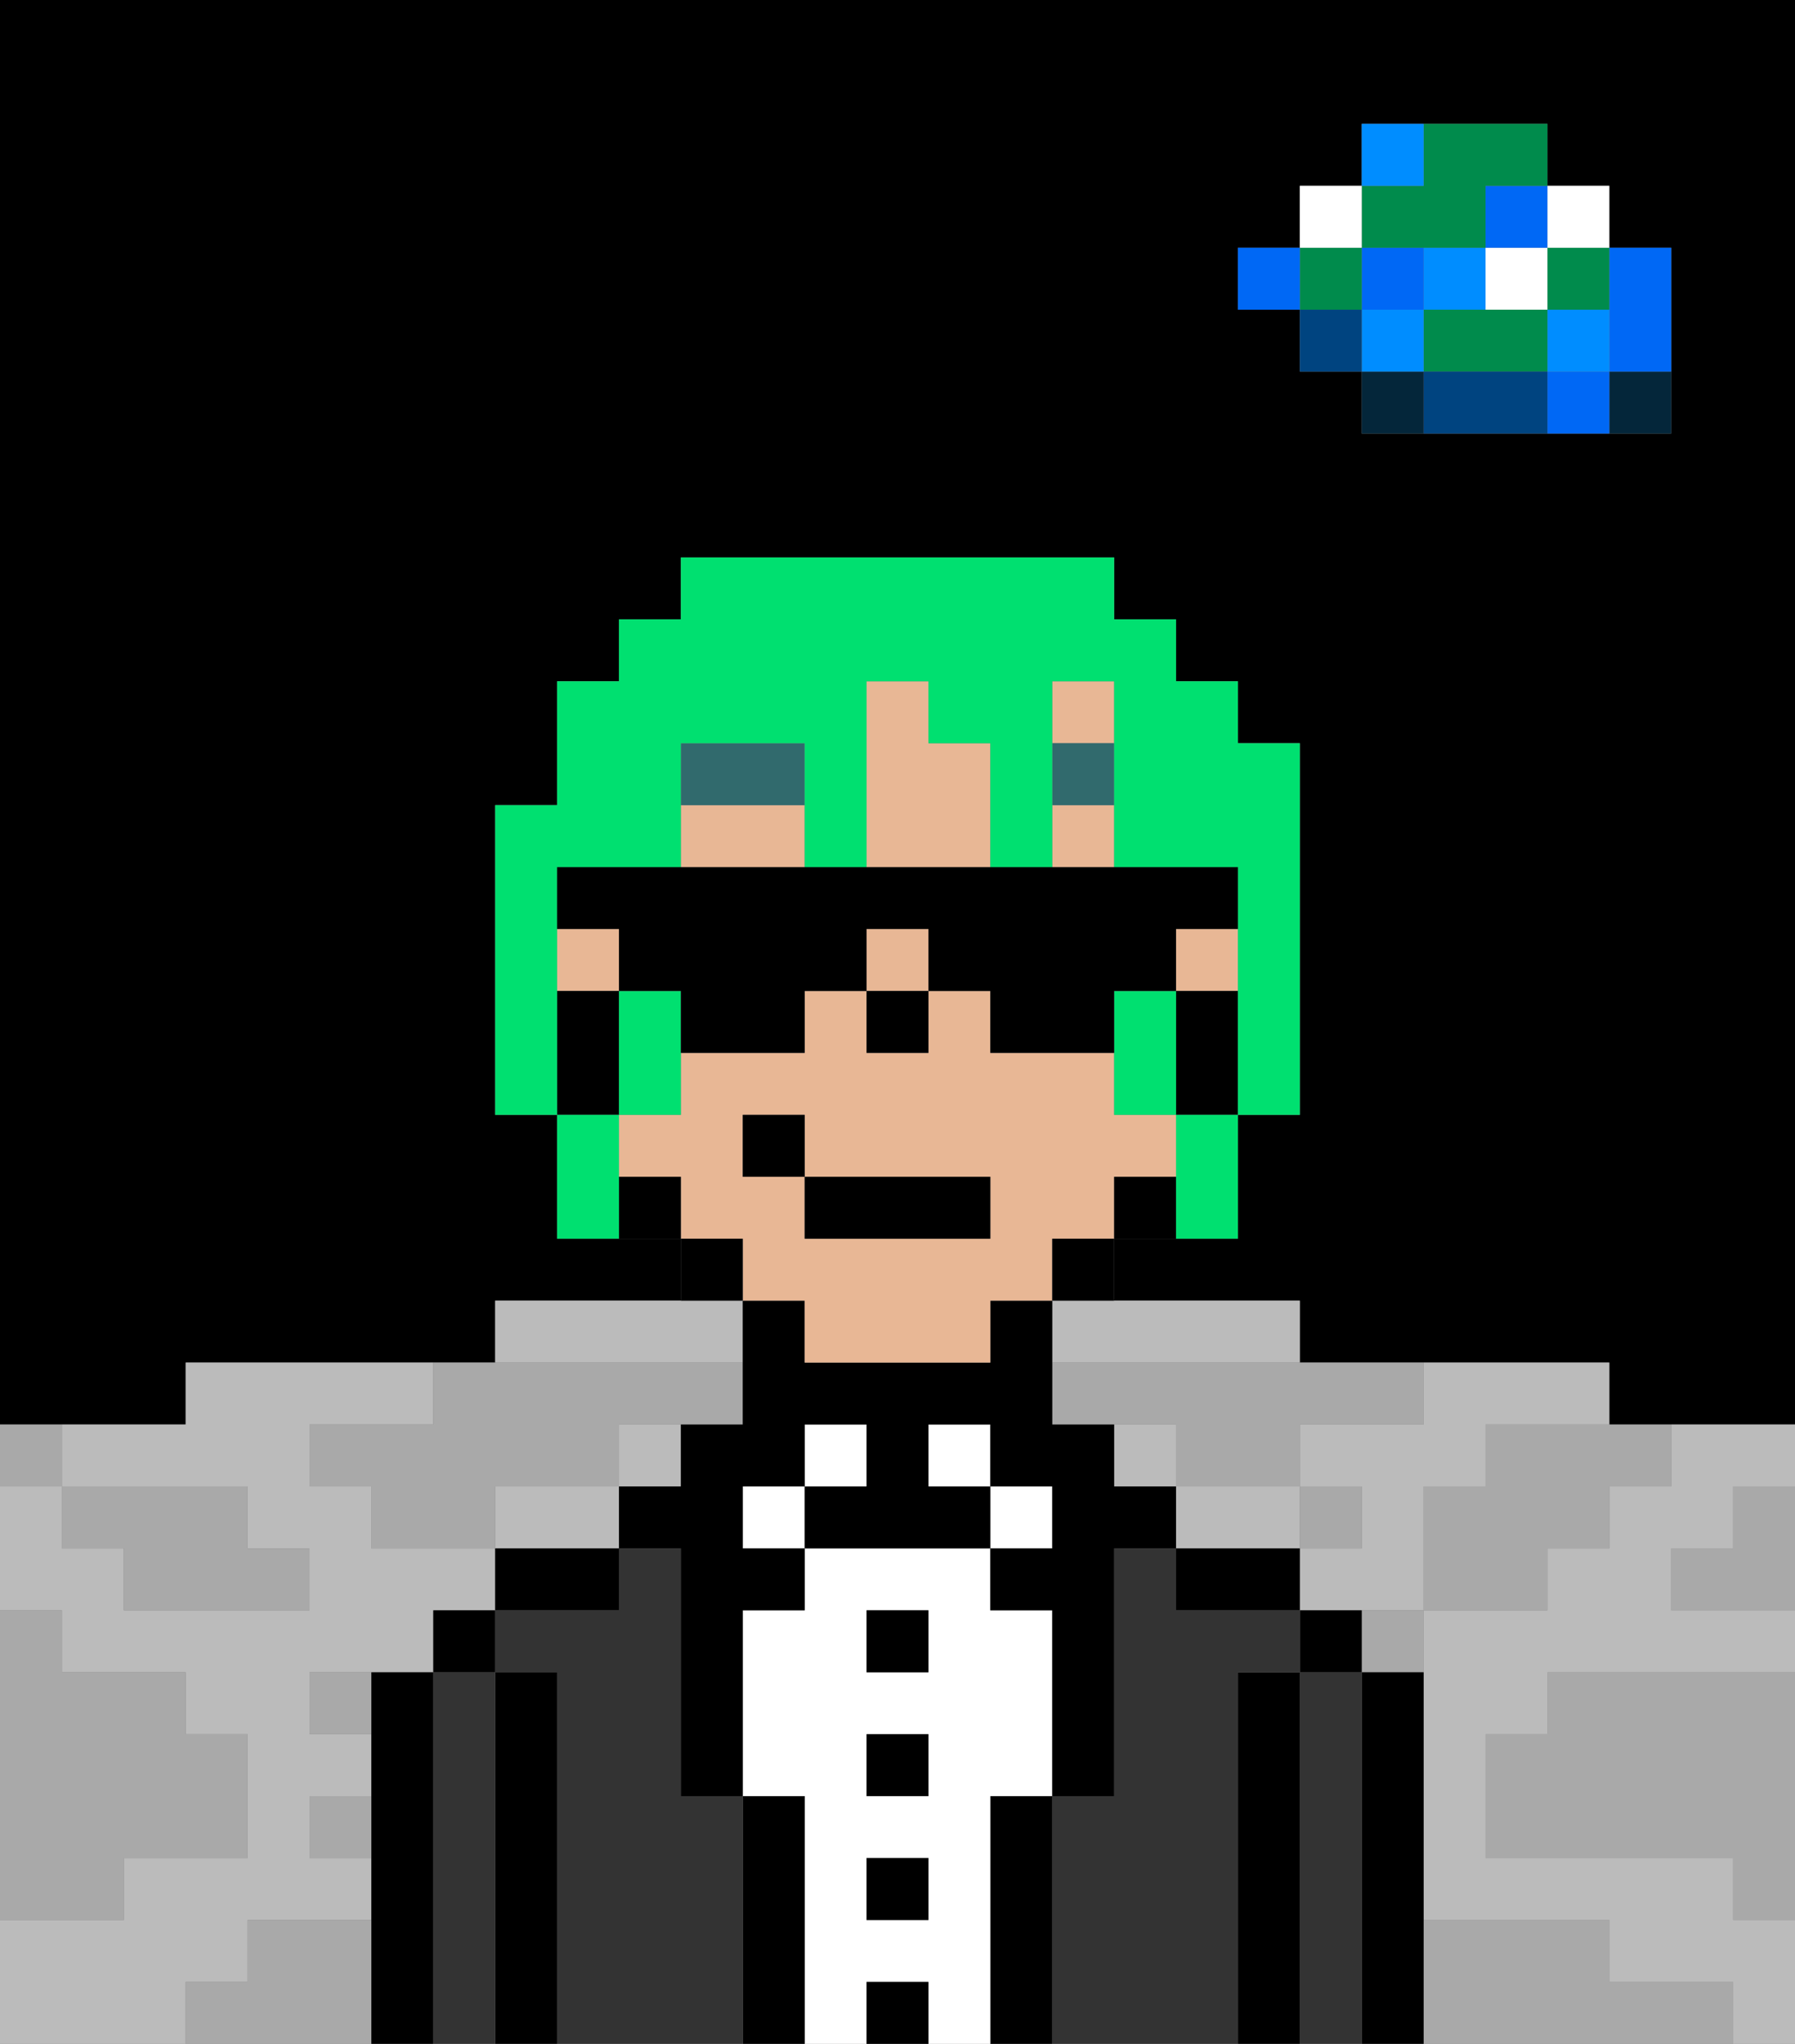 <svg xmlns="http://www.w3.org/2000/svg" viewBox="0 0 29 33"><rect x="0" y="0" width="29" height="33" fill="#808080" stroke="none"/><defs><style>polygon,rect,path{shape-rendering:crispedges;}polygon,rect,path{shape-rendering:crispedges;}.kb200-1{fill:#a9a9a9;}.kb200-2{fill:#bbbbbb;}.kb200-3{fill:#04263a;}.kb200-4{fill:#0068f5;}.kb200-5{fill:#008dff;}.kb200-6{fill:#008b4c;}.kb200-7{fill:#ffffff;}.kb200-8{fill:#004480;}.kb200-9{fill:#000000;}.kb200-10{fill:#333333;}.kb200-11{fill:#e8b795;}.kb200-12{fill:#316a6d;}.kb200-13{fill:#00e070;}</style></defs><polygon class="kb200-1" points="28 25 27 25 27 26 28 26 29 26 29 25 29 24 28 24 28 25"/><path class="kb200-9" d="M27,0H0V23H3V22H8V21h3V20H9V18H8V13H9V11h1V10h1V9h7v1h1v1h1v1h1v6H20v2H18v1h3v1h5v1h3V0H27Zm0,5V7H22V6H21V5H20V4h1V3h1V2h3V3h1V4h1Z"/><polygon class="kb200-1" points="27 32 26 32 26 31 25 31 24 31 23 31 23 32 23 33 24 33 25 33 26 33 27 33 28 33 28 32 27 32"/><polygon class="kb200-1" points="27 27 26 27 25 27 25 28 24 28 24 29 24 30 25 30 26 30 27 30 28 30 28 31 29 31 29 30 29 29 29 28 29 27 28 27 27 27"/><polygon class="kb200-2" points="10 22 11 22 12 22 12 21 11 21 10 21 9 21 8 21 8 22 9 22 10 22"/><polygon class="kb200-2" points="27 23 27 24 26 24 26 25 25 25 25 26 24 26 23 26 23 27 23 28 23 29 23 30 23 31 24 31 25 31 26 31 26 32 27 32 28 32 28 33 29 33 29 32 29 31 28 31 28 30 27 30 26 30 25 30 24 30 24 29 24 28 25 28 25 27 26 27 27 27 28 27 29 27 29 26 28 26 27 26 27 25 28 25 28 24 29 24 29 23 28 23 27 23"/><rect class="kb200-2" x="18" y="23" width="1" height="1"/><polygon class="kb200-2" points="4 32 4 31 5 31 6 31 6 30 5 30 5 29 6 29 6 28 5 28 5 27 6 27 7 27 7 26 8 26 8 25 7 25 6 25 6 24 5 24 5 23 6 23 7 23 7 22 6 22 5 22 4 22 3 22 3 23 2 23 1 23 1 24 2 24 3 24 4 24 4 25 5 25 5 26 4 26 3 26 2 26 2 25 1 25 1 24 0 24 0 25 0 26 1 26 1 27 2 27 3 27 3 28 4 28 4 29 4 30 3 30 2 30 2 31 1 31 0 31 0 32 0 33 1 33 2 33 3 33 3 32 4 32"/><rect class="kb200-2" x="10" y="23" width="1" height="1"/><polygon class="kb200-2" points="9 24 8 24 8 25 9 25 10 25 10 24 9 24"/><polygon class="kb200-2" points="21 25 21 24 20 24 19 24 19 25 20 25 21 25"/><polygon class="kb200-2" points="17 22 18 22 19 22 20 22 21 22 21 21 20 21 19 21 18 21 17 21 17 22"/><polygon class="kb200-2" points="22 23 21 23 21 24 22 24 22 25 21 25 21 26 22 26 23 26 23 25 23 24 24 24 24 23 25 23 26 23 26 22 25 22 24 22 23 22 23 23 22 23"/><rect class="kb200-3" x="26" y="6" width="1" height="1"/><polygon class="kb200-4" points="26 5 26 6 27 6 27 5 27 4 26 4 26 5"/><rect class="kb200-4" x="25" y="6" width="1" height="1"/><rect class="kb200-5" x="25" y="5" width="1" height="1"/><rect class="kb200-6" x="25" y="4" width="1" height="1"/><rect class="kb200-7" x="25" y="3" width="1" height="1"/><polygon class="kb200-1" points="24 23 24 24 23 24 23 25 23 26 24 26 25 26 25 25 26 25 26 24 27 24 27 23 26 23 25 23 24 23"/><polygon class="kb200-6" points="24 5 23 5 23 6 24 6 25 6 25 5 24 5"/><rect class="kb200-7" x="24" y="4" width="1" height="1"/><rect class="kb200-4" x="24" y="3" width="1" height="1"/><polygon class="kb200-8" points="24 6 23 6 23 7 24 7 25 7 25 6 24 6"/><rect class="kb200-5" x="23" y="4" width="1" height="1"/><rect class="kb200-1" x="22" y="26" width="1" height="1"/><rect class="kb200-3" x="22" y="6" width="1" height="1"/><rect class="kb200-5" x="22" y="5" width="1" height="1"/><rect class="kb200-4" x="22" y="4" width="1" height="1"/><polygon class="kb200-6" points="23 4 24 4 24 3 25 3 25 2 24 2 23 2 23 3 22 3 22 4 23 4"/><rect class="kb200-5" x="22" y="2" width="1" height="1"/><rect class="kb200-1" x="21" y="24" width="1" height="1"/><rect class="kb200-8" x="21" y="5" width="1" height="1"/><rect class="kb200-6" x="21" y="4" width="1" height="1"/><rect class="kb200-7" x="21" y="3" width="1" height="1"/><rect class="kb200-4" x="20" y="4" width="1" height="1"/><polygon class="kb200-1" points="19 22 18 22 17 22 17 23 18 23 19 23 19 24 20 24 21 24 21 23 22 23 23 23 23 22 22 22 21 22 20 22 19 22"/><rect class="kb200-1" x="5" y="27" width="1" height="1"/><polygon class="kb200-1" points="6 23 5 23 5 24 6 24 6 25 7 25 8 25 8 24 9 24 10 24 10 23 11 23 12 23 12 22 11 22 10 22 9 22 8 22 7 22 7 23 6 23"/><polygon class="kb200-1" points="6 31 5 31 4 31 4 32 3 32 3 33 4 33 5 33 6 33 6 32 6 31"/><rect class="kb200-1" x="5" y="29" width="1" height="1"/><polygon class="kb200-1" points="2 31 2 30 3 30 4 30 4 29 4 28 3 28 3 27 2 27 1 27 1 26 0 26 0 27 0 28 0 29 0 30 0 31 1 31 2 31"/><polygon class="kb200-1" points="2 25 2 26 3 26 4 26 5 26 5 25 4 25 4 24 3 24 2 24 1 24 1 25 2 25"/><rect class="kb200-1" y="23" width="1" height="1"/><polygon class="kb200-9" points="23 31 23 30 23 29 23 28 23 27 22 27 22 28 22 29 22 30 22 31 22 32 22 33 23 33 23 32 23 31"/><polygon class="kb200-10" points="22 31 22 30 22 29 22 28 22 27 21 27 21 28 21 29 21 30 21 31 21 32 21 33 22 33 22 32 22 31"/><rect class="kb200-9" x="21" y="26" width="1" height="1"/><polygon class="kb200-9" points="21 31 21 30 21 29 21 28 21 27 20 27 20 28 20 29 20 30 20 31 20 32 20 33 21 33 21 32 21 31"/><polygon class="kb200-10" points="20 31 20 30 20 29 20 28 20 27 21 27 21 26 20 26 19 26 19 25 18 25 18 26 18 27 18 28 18 29 17 29 17 30 17 31 17 32 17 33 18 33 19 33 20 33 20 32 20 31"/><polygon class="kb200-9" points="20 25 19 25 19 26 20 26 21 26 21 25 20 25"/><polygon class="kb200-9" points="17 31 17 30 17 29 16 29 16 30 16 31 16 32 16 33 17 33 17 32 17 31"/><rect class="kb200-7" x="16" y="24" width="1" height="1"/><path class="kb200-7" d="M16,31V29h1V26H16V25H13v1H12v3h1v4h1V32h1v1h1V31Zm-1-5v1H14V26Zm-1,2h1v1H14Zm0,3V30h1v1Z"/><rect class="kb200-7" x="15" y="23" width="1" height="1"/><rect class="kb200-9" x="14" y="32" width="1" height="1"/><rect class="kb200-9" x="14" y="30" width="1" height="1"/><rect class="kb200-9" x="14" y="28" width="1" height="1"/><rect class="kb200-9" x="14" y="26" width="1" height="1"/><rect class="kb200-7" x="13" y="23" width="1" height="1"/><polygon class="kb200-9" points="13 31 13 30 13 29 12 29 12 30 12 31 12 32 12 33 13 33 13 32 13 31"/><rect class="kb200-7" x="12" y="24" width="1" height="1"/><polygon class="kb200-10" points="12 31 12 30 12 29 11 29 11 28 11 27 11 26 11 25 10 25 10 26 9 26 8 26 8 27 9 27 9 28 9 29 9 30 9 31 9 32 9 33 10 33 11 33 12 33 12 32 12 31"/><polygon class="kb200-9" points="18 24 18 23 17 23 17 22 17 21 16 21 16 22 15 22 14 22 13 22 13 21 12 21 12 22 12 23 11 23 11 24 10 24 10 25 11 25 11 26 11 27 11 28 11 29 12 29 12 28 12 27 12 26 13 26 13 25 12 25 12 24 13 24 13 23 14 23 14 24 13 24 13 25 14 25 15 25 16 25 16 24 15 24 15 23 16 23 16 24 17 24 17 25 16 25 16 26 17 26 17 27 17 28 17 29 18 29 18 28 18 27 18 26 18 25 19 25 19 24 18 24"/><polygon class="kb200-9" points="8 25 8 26 9 26 10 26 10 25 9 25 8 25"/><polygon class="kb200-9" points="9 31 9 30 9 29 9 28 9 27 8 27 8 28 8 29 8 30 8 31 8 32 8 33 9 33 9 32 9 31"/><polygon class="kb200-10" points="8 31 8 30 8 29 8 28 8 27 7 27 7 28 7 29 7 30 7 31 7 32 7 33 8 33 8 32 8 31"/><rect class="kb200-9" x="7" y="26" width="1" height="1"/><polygon class="kb200-9" points="7 31 7 30 7 29 7 28 7 27 6 27 6 28 6 29 6 30 6 31 6 32 6 33 7 33 7 32 7 31"/><polygon class="kb200-11" points="16 14 16 13 16 12 15 12 15 11 14 11 14 12 14 13 14 14 15 14 16 14"/><rect class="kb200-11" x="17" y="11" width="1" height="1"/><rect class="kb200-11" x="17" y="13" width="1" height="1"/><polygon class="kb200-11" points="13 14 13 13 11 13 11 14 12 14 13 14"/><rect class="kb200-11" x="19" y="15" width="1" height="1"/><path class="kb200-11" d="M12,21h1v1h3V21h1V20h1V19h1V18H18V17H16V16H15v1H14V16H13v1H11v1H10v1h1v1h1Zm0-3h1v1h3v1H13V19H12Z"/><rect class="kb200-11" x="9" y="15" width="1" height="1"/><rect class="kb200-11" x="14" y="15" width="1" height="1"/><polygon class="kb200-9" points="20 16 19 16 19 17 19 18 20 18 20 17 20 16"/><rect class="kb200-9" x="18" y="19" width="1" height="1"/><rect class="kb200-9" x="17" y="20" width="1" height="1"/><rect class="kb200-9" x="11" y="20" width="1" height="1"/><rect class="kb200-9" x="10" y="19" width="1" height="1"/><polygon class="kb200-9" points="10 17 10 16 9 16 9 17 9 18 10 18 10 17"/><rect class="kb200-9" x="14" y="16" width="1" height="1"/><polygon class="kb200-12" points="13 12 12 12 11 12 11 13 13 13 13 12"/><rect class="kb200-12" x="17" y="12" width="1" height="1"/><rect class="kb200-9" x="13" y="19" width="3" height="1"/><rect class="kb200-9" x="12" y="18" width="1" height="1"/><polygon class="kb200-13" points="9 16 9 15 9 14 10 14 11 14 11 13 11 12 12 12 13 12 13 13 13 14 14 14 14 13 14 12 14 11 15 11 15 12 16 12 16 13 16 14 17 14 17 13 17 12 17 11 18 11 18 12 18 13 18 14 19 14 20 14 20 15 20 16 20 17 20 18 21 18 21 17 21 16 21 15 21 14 21 13 21 12 20 12 20 11 19 11 19 10 18 10 18 9 17 9 16 9 15 9 14 9 13 9 12 9 11 9 11 10 10 10 10 11 9 11 9 12 9 13 8 13 8 14 8 15 8 16 8 17 8 18 9 18 9 17 9 16"/><polygon class="kb200-13" points="10 16 10 17 10 18 11 18 11 17 11 16 10 16"/><polygon class="kb200-13" points="19 16 18 16 18 17 18 18 19 18 19 17 19 16"/><polygon class="kb200-13" points="19 19 19 20 20 20 20 19 20 18 19 18 19 19"/><polygon class="kb200-13" points="10 18 9 18 9 19 9 20 10 20 10 19 10 18"/><polygon class="kb200-9" points="19 16 19 15 20 15 20 14 19 14 18 14 17 14 16 14 15 14 14 14 13 14 12 14 11 14 10 14 9 14 9 15 10 15 10 16 11 16 11 17 12 17 13 17 13 16 14 16 14 15 15 15 15 16 16 16 16 17 17 17 18 17 18 16 19 16"/></svg>